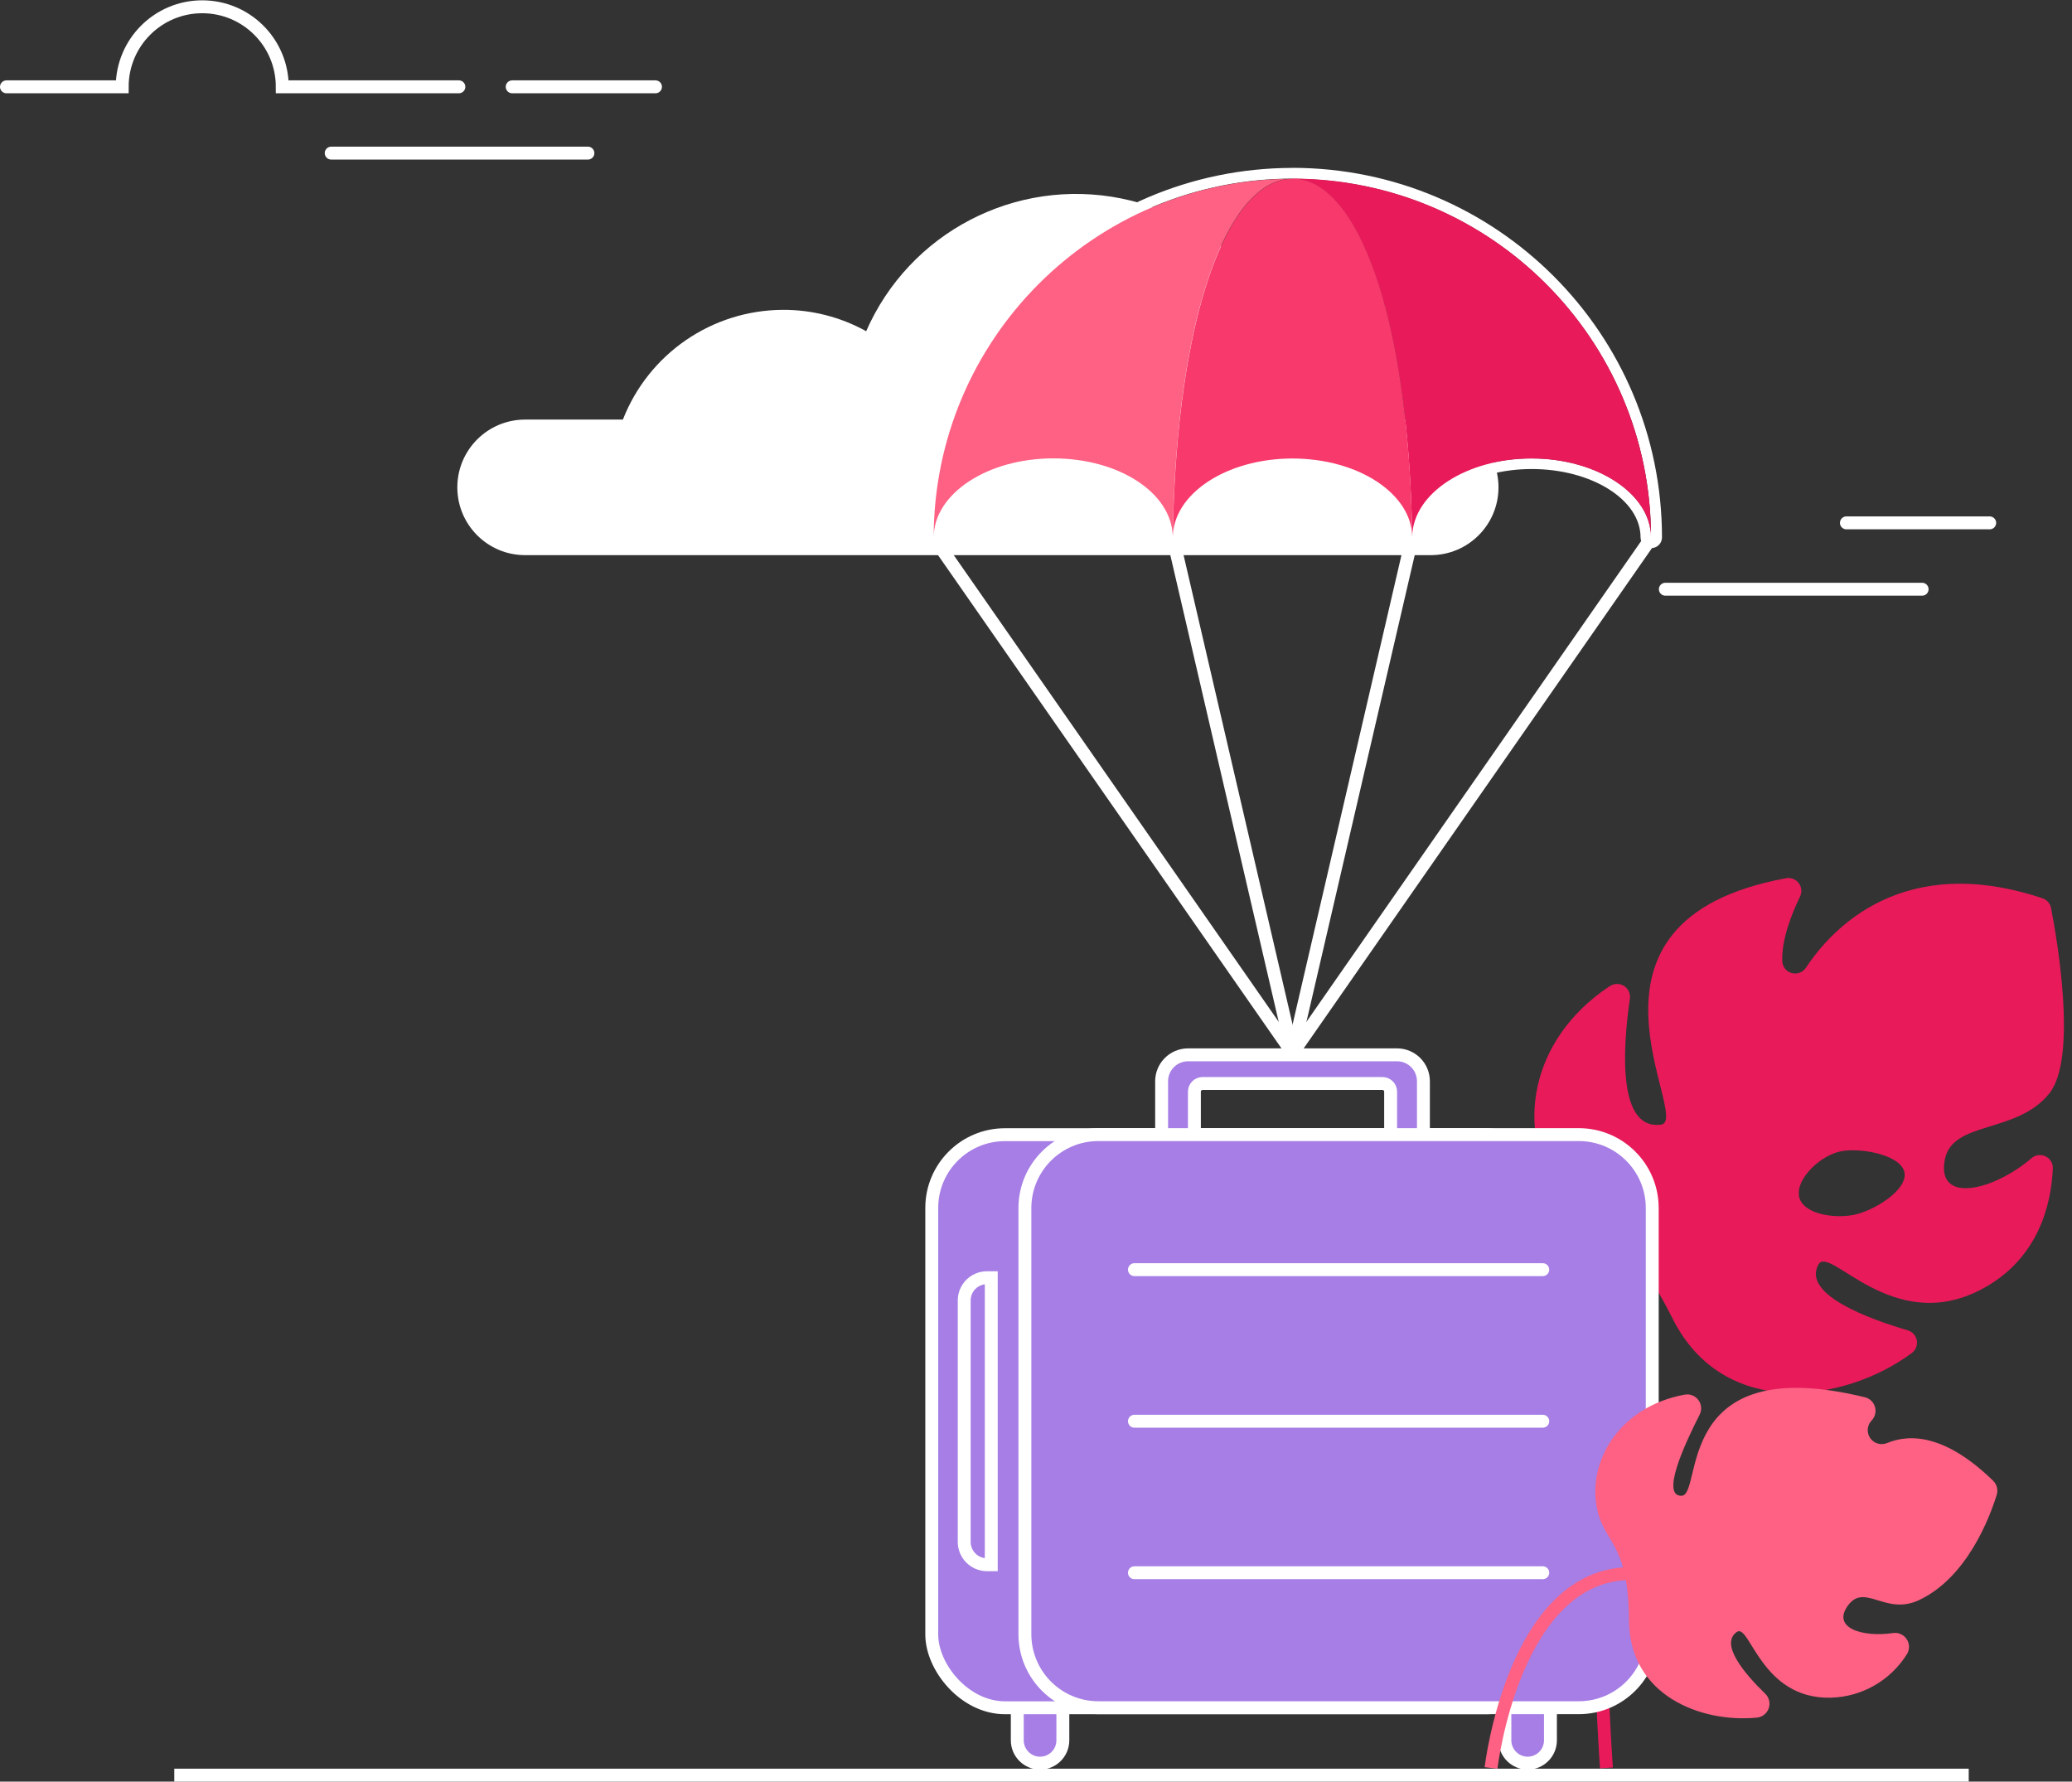 <svg width="321px" height="276px" viewBox="0 0 321 276" version="1.1" xmlns="http://www.w3.org/2000/svg">
  <rect x="0" y="0" width="321" height="276" fill="#333333" stroke="none"/>
  <g id="Page-1" stroke="none" stroke-width="1" fill="none" fill-rule="evenodd">
    <g id="secondary-award-from" transform="translate(1 1)">
      <g id="clouds" transform="translate(0 .05)">
        <animate attributeType="CSS" attributeName="opacity" from="1" to="0" dur="0.25s" begin="middleCloudTransform.end - 1s" fill="freeze"/>
        <g id="top_cloud" stroke-linecap="round" stroke="#FFFFFF" stroke-width="2">
          <animateTransform attributeName="transform" type="translate" from="0.15, 0.007" to="0.15, -100.007" dur="1s" fill="freeze" begin="caseMotion.begin + 2s"/>
          <line x1="50.31" y1="22.67" x2="90.08" y2="22.67" id="Path"/>
          <path d="M70.09,12.4 L42.73,12.4 C42.73,5.552 37.178,3.55271368e-15 30.33,3.55271368e-15 C23.482,3.55271368e-15 17.93,5.552 17.93,12.4 L0,12.4" id="Path"/>
          <line x1="78.35" y1="12.4" x2="100.55" y2="12.4" id="Path"/>
        </g>
        <g id="bottom_cloud" stroke-linecap="round" transform="translate(257 79.45)" stroke="#FFFFFF" stroke-width="2">
          <animateTransform attributeName="transform" type="translate" from="257.15, 79.457" to="257.15, -21.457" dur="1s" fill="freeze" begin="caseMotion.begin + 2s"/>
          <line x1="0" y1="10.78" x2="39.78" y2="10.78" id="Path"/>
          <line x1="28.05" y1="0.5" x2="50.25" y2="0.5" id="Path"/>
        </g>
        <path d="M220.64,63.95 L201.19,63.95 C200.938,47.253 189.079,32.99 172.708,29.694 C156.338,26.398 139.884,34.961 133.19,50.26 C129.247,48.072 124.809,46.932 120.3,46.95 C109.327,46.987 99.492,53.729 95.5,63.95 L80.35,63.95 C74.551,63.95 69.85,68.651 69.85,74.45 C69.85,80.249 74.551,84.95 80.35,84.95 L220.65,84.95 C226.449,84.95 231.15,80.249 231.15,74.45 C231.15,68.651 226.449,63.95 220.65,63.95" id="middle_cloud" fill="#FFFFFF" fill-rule="nonzero">
          <animateTransform id="middleCloudTransform" attributeName="transform" type="translate" from="0, 0" to="0, -100" dur="1s" fill="freeze" begin="caseMotion.begin + 2s"/>
        </path>
      </g>
      <g id="flowers" transform="translate(142 24.017)">
        <g id="big_flower" transform="translate(94.707 111)">
          <path d="M11.633,16.803 C12.297,16.311 13.196,16.28 13.893,16.723 C14.591,17.166 14.944,17.992 14.783,18.803 C13.783,25.803 12.713,39.133 19.633,38.203 C24.573,37.543 2.983,6.673 38.953,0.043 C39.711,-0.116 40.493,0.177 40.96,0.796 C41.427,1.414 41.494,2.247 41.133,2.933 C39.813,5.673 38.303,9.543 38.403,12.833 C38.419,13.723 39.022,14.495 39.882,14.727 C40.742,14.959 41.651,14.594 42.113,13.833 C46.213,7.683 57.213,-4.027 78.703,3.133 C79.401,3.359 79.92,3.95 80.053,4.673 C80.983,9.473 84.183,27.913 79.763,33.393 C74.673,39.703 64.763,37.533 63.583,43.643 C62.283,50.553 71.093,48.463 77.003,43.423 C77.611,42.884 78.485,42.768 79.213,43.128 C79.942,43.487 80.38,44.252 80.323,45.063 C80.073,50.513 78.143,59.063 69.203,63.753 C55.423,70.963 45.723,56.753 44.013,59.873 C41.423,64.533 51.953,68.343 57.793,70.053 C58.551,70.253 59.122,70.878 59.253,71.651 C59.385,72.425 59.052,73.203 58.403,73.643 C47.883,81.383 29.273,83.923 21.403,68.233 C13.103,51.643 8.473,55.743 3.213,47.853 C-2.497,39.283 -1.117,25.313 11.593,16.803 M40.993,49.273 C41.493,52.003 46.193,52.783 49.343,52.213 C52.493,51.643 57.813,48.383 57.343,45.653 C56.873,42.923 50.723,41.753 47.563,42.323 C44.403,42.893 40.513,46.543 41.013,49.273" id="Shape" fill="#E81A5A" fill-rule="nonzero">
            <animateTransform attributeName="transform" type="rotate" values="0 16 56; -5 16 56; 0 16 56" dur="1.5s" repeatDur="indefinite" additive="sum"/>
          </path>
          <path d="M11.163,137.863 C11.163,137.863 6.253,67.593 16.703,57.143" id="Path" stroke="#E81A5A" stroke-width="2"/>
        </g>
        <g id="case" transform="translate(0 .983)">
          <animateMotion id="caseMotion" path="M156.848,36.186 C151.643,30.044 147.501,22.811 141.232,17.759 C119.511,0.253 81.944,-0.401 56.764,2.343 C25.188,5.784 -7.696,44.002 2.665,76.812 C14.63,114.698 59.072,111.128 90.627,116.533 C104.985,118.993 129.221,124.138 130.234,142.44" dur="3s" additive="sum" fill="freeze"/>
          <animateTransform attributeName="transform" type="scale" values="0.1 0.1; 0.2 0.2; 0.4 0.4; 1 1" dur="3s" additive="sum" fill="freeze"/>
          <animateTransform attributeName="transform" type="translate" from="-178, -150" to="-128, -141" dur="3s" additive="sum" fill="freeze"/>
          <animateTransform attributeName="transform" type="rotate" values="-45 0 57; 45 0 57; -15 0 57; 15 0 57; 0 0 57" dur="3s" additive="sum" fill="freeze"/>
          <path d="M93.67,247.14 C95.617,247.135 97.195,245.557 97.2,243.61 L97.2,238.54 C97.2,236.59 95.62,235.01 93.67,235.01 C91.72,235.01 90.14,236.59 90.14,238.54 L90.14,243.61 C90.151,245.555 91.725,247.129 93.67,247.14" id="Path" fill="#A67EE5" fill-rule="nonzero"/>
          <path d="M93.67,247.14 C95.617,247.135 97.195,245.557 97.2,243.61 L97.2,238.54 C97.2,236.59 95.62,235.01 93.67,235.01 C91.72,235.01 90.14,236.59 90.14,238.54 L90.14,243.61 C90.151,245.555 91.725,247.129 93.67,247.14 L93.67,247.14 Z" id="Path" stroke="#FFFFFF" stroke-width="2"/>
          <path d="M18.13,247.14 C20.077,247.135 21.655,245.557 21.66,243.61 L21.66,238.54 C21.66,236.59 20.08,235.01 18.13,235.01 C16.18,235.01 14.6,236.59 14.6,238.54 L14.6,243.61 C14.605,245.557 16.183,247.135 18.13,247.14" id="Path" fill="#A67EE5" fill-rule="nonzero"/>
          <path d="M18.13,247.14 C20.077,247.135 21.655,245.557 21.66,243.61 L21.66,238.54 C21.66,236.59 20.08,235.01 18.13,235.01 C16.18,235.01 14.6,236.59 14.6,238.54 L14.6,243.61 C14.605,245.557 16.183,247.135 18.13,247.14 Z" id="Path" stroke="#FFFFFF" stroke-width="2"/>
          <path d="M12.7,238.55 L87.2,238.55 C93.462,238.534 98.534,233.462 98.55,227.2 L98.55,161.12 C98.534,154.858 93.462,149.786 87.2,149.77 L12.7,149.77 C6.438,149.786 1.366,154.858 1.35,161.12 L1.35,227.2 C1.366,233.462 6.438,238.534 12.7,238.55" id="Path" fill="#A67EE5" fill-rule="nonzero"/>
          <rect id="Rectangle" stroke="#FFFFFF" stroke-width="2" x="1.35" y="149.78" width="97.2" height="88.78" rx="11.35"/>
          <path d="M41.04,137.41 L73.44,137.41 C75.691,137.415 77.515,139.239 77.52,141.49 L77.52,157.49 C77.52,158.147 76.987,158.68 76.33,158.68 L73.63,158.68 C72.973,158.68 72.44,158.147 72.44,157.49 L72.44,143.12 C72.44,142.419 71.871,141.85 71.17,141.85 L43.31,141.85 C42.609,141.85 42.04,142.419 42.04,143.12 L42.04,157.5 C42.04,158.157 41.507,158.69 40.85,158.69 L38.15,158.69 C37.493,158.69 36.96,158.157 36.96,157.5 L36.96,141.5 C36.971,139.247 38.797,137.425 41.05,137.42" id="Path" fill="#A67EE5" fill-rule="nonzero"/>
          <path d="M41.04,137.41 L73.44,137.41 C75.691,137.415 77.515,139.239 77.52,141.49 L77.52,157.49 C77.52,158.147 76.987,158.68 76.33,158.68 L73.63,158.68 C72.973,158.68 72.44,158.147 72.44,157.49 L72.44,143.12 C72.44,142.419 71.871,141.85 71.17,141.85 L43.31,141.85 C42.609,141.85 42.04,142.419 42.04,143.12 L42.04,157.5 C42.04,158.157 41.507,158.69 40.85,158.69 L38.15,158.69 C37.493,158.69 36.96,158.157 36.96,157.5 L36.96,141.5 C36.965,139.247 38.787,137.421 41.04,137.41 Z" id="Path" stroke="#FFFFFF" stroke-width="2"/>
          <path d="M27.12,238.55 L101.62,238.55 C107.882,238.534 112.954,233.462 112.97,227.2 L112.97,161.12 C112.954,154.858 107.882,149.786 101.62,149.77 L27.12,149.77 C20.862,149.792 15.796,154.862 15.78,161.12 L15.78,227.2 C15.802,233.459 20.871,238.528 27.13,238.55" id="Path" fill="#A67EE5" fill-rule="nonzero"/>
          <path d="M27.12,238.55 L101.62,238.55 C107.882,238.534 112.954,233.462 112.97,227.2 L112.97,161.12 C112.954,154.858 107.882,149.786 101.62,149.77 L27.12,149.77 C20.862,149.792 15.796,154.862 15.78,161.12 L15.78,227.2 C15.802,233.455 20.865,238.523 27.12,238.55 Z" id="Path" stroke="#FFFFFF" stroke-width="2"/>
          <line x1="96.01" y1="170.69" x2="32.75" y2="170.69" id="Path" stroke="#FFFFFF" stroke-width="2" stroke-linecap="round"/>
          <line x1="96.01" y1="194.17" x2="32.75" y2="194.17" id="Path" stroke="#FFFFFF" stroke-width="2" stroke-linecap="round"/>
          <line x1="96.01" y1="217.64" x2="32.75" y2="217.64" id="Path" stroke="#FFFFFF" stroke-width="2" stroke-linecap="round"/>
          <path d="M9.9,171.94 L10.57,171.94 L10.57,216.4 L9.9,216.4 C7.962,216.395 6.391,214.828 6.38,212.89 L6.38,175.46 C6.38,174.526 6.751,173.631 7.411,172.971 C8.071,172.311 8.966,171.94 9.9,171.94" id="Path" fill="#A67EE5" fill-rule="nonzero"/>
          <path d="M9.9,171.94 L10.57,171.94 L10.57,216.4 L9.9,216.4 C7.962,216.395 6.391,214.828 6.38,212.89 L6.38,175.46 C6.38,173.516 7.956,171.94 9.9,171.94 L9.9,171.94 Z" id="Path" stroke="#FFFFFF" stroke-width="2"/>
          <line x1="57.25" y1="137.13" x2="1.66" y2="57.3" id="Path" stroke="#FFFFFF" stroke-width="2" stroke-linecap="round" stroke-linejoin="round"/>
          <line x1="57.25" y1="137.13" x2="38.71" y2="57.3" id="Path" stroke="#FFFFFF" stroke-width="2" stroke-linecap="round" stroke-linejoin="round"/>
          <line x1="75.77" y1="57.3" x2="57.25" y2="137.13" id="Path" stroke="#FFFFFF" stroke-width="2" stroke-linecap="round" stroke-linejoin="round"/>
          <line x1="112.83" y1="57.3" x2="57.25" y2="137.13" id="Path" stroke="#FFFFFF" stroke-width="2" stroke-linecap="round" stroke-linejoin="round"/>
          <path d="M57.24,1.7 C87.913,1.722 112.769,26.587 112.78,57.26 C112.78,50.5 104.48,45.01 94.25,45.01 C84.02,45.01 75.94,50.36 75.73,57.01 C75.73,57.09 75.73,57.18 75.73,57.27 C75.73,50.51 67.43,45.02 57.2,45.02 C46.97,45.02 38.66,50.51 38.66,57.27 C38.66,57.18 38.66,57.1 38.66,57.01 C38.44,50.37 30.24,45.01 20.14,45.01 C10.04,45.01 1.62,50.5 1.62,57.26 C1.617,42.516 7.473,28.375 17.899,17.949 C28.325,7.523 42.466,1.667 57.21,1.67 M57.21,0.01 C25.621,0.065 0.033,25.671 0,57.26 C0,57.853 0.316,58.401 0.83,58.698 C1.344,58.994 1.976,58.994 2.49,58.698 C3.004,58.401 3.32,57.853 3.32,57.26 C3.32,51.42 10.89,46.67 20.19,46.67 C29.3,46.67 36.87,51.33 37.05,57.05 L37.05,57.26 C37.05,58.177 37.793,58.92 38.71,58.92 C39.627,58.92 40.37,58.177 40.37,57.26 C40.37,51.42 47.94,46.67 57.24,46.67 C66.54,46.67 74.11,51.42 74.11,57.26 C74.11,58.177 74.853,58.92 75.77,58.92 C76.687,58.92 77.43,58.177 77.43,57.26 L77.43,57.05 C77.61,51.32 85.17,46.66 94.29,46.66 C103.59,46.66 111.16,51.41 111.16,57.25 C111.16,58.167 111.903,58.91 112.82,58.91 C113.737,58.91 114.48,58.167 114.48,57.25 C114.452,25.651 88.849,0.039 57.25,7.10542736e-15" id="Shape" fill="#FFFFFF" fill-rule="nonzero"/>
          <path d="M57.24,1.7 C67.16,1.7 75.24,22.6 75.78,57.03 C75.99,50.38 84.19,45.03 94.3,45.03 C104.41,45.03 112.78,50.53 112.78,57.26 C112.78,26.558 87.892,1.67 57.19,1.67" id="Path" fill="#E81A5A" fill-rule="nonzero"/>
          <path d="M57.23,1.7 C26.542,1.7 1.661,26.572 1.65,57.26 C1.65,50.5 9.95,45.01 20.17,45.01 C30.39,45.01 38.47,50.36 38.69,57.01 C39.21,22.58 47.3,1.69 57.22,1.69" id="Path" fill="#FE6183" fill-rule="nonzero"/>
          <path d="M57.24,1.7 C47.31,1.7 39.24,22.6 38.7,57.02 C38.7,57.11 38.7,57.19 38.7,57.28 C38.7,50.52 47,45.03 57.23,45.03 C67.46,45.03 75.78,50.53 75.78,57.26 C75.78,57.17 75.78,57.09 75.78,57 C75.27,22.57 67.18,1.67 57.26,1.67" id="Path" fill="#F7396B" fill-rule="nonzero"/>
        </g>
        <g id="small_flower" transform="translate(88 189.982)">
          <animateTransform attributeName="transform" type="rotate" values="-14 0 59; 0 0 59; -7 0 59; 0 0 59; -14 0 59" dur="4s" repeatDur="indefinite" additive="sum"/>
          <path d="M77.79,14.4 C78.367,14.962 78.58,15.801 78.34,16.57 C77.28,20 73.76,29.42 66.24,32.91 C61.11,35.29 57.91,30.21 55.32,33.68 C52.73,37.15 57.42,38.68 62.24,37.99 C63.091,37.851 63.943,38.231 64.408,38.957 C64.874,39.683 64.862,40.616 64.38,41.33 C61.826,45.369 57.427,47.87 52.65,48 C41.81,48.27 40.1,36.42 38.08,37.81 C35.36,39.7 39.35,44.36 42.47,47.38 C43.081,47.966 43.293,48.855 43.013,49.653 C42.733,50.452 42.013,51.014 41.17,51.09 C32.41,51.93 21.45,47.58 21.37,36.09 C21.29,23.15 17.12,24.29 16.26,17.74 C15.35,10.86 20.14,2.86 30,1.05 C30.809,0.903 31.631,1.227 32.122,1.887 C32.612,2.547 32.685,3.429 32.31,4.16 C29.9,8.89 26.31,16.76 29.49,16.72 C32.95,16.72 27.91,-5.86 57.92,1.46 C58.657,1.642 59.244,2.197 59.467,2.922 C59.69,3.647 59.517,4.436 59.01,5 L58.91,5.11 C58.237,5.857 58.169,6.969 58.744,7.793 C59.32,8.617 60.387,8.935 61.32,8.56 C64.98,7.04 70.48,7.29 77.79,14.4" id="Path" fill="#FE6183" fill-rule="nonzero"/>
          <path d="M0,58.88 C0,58.88 3.48,28.77 21.7,28.77" id="Path" stroke="#FE6183" stroke-width="2"/>
        </g>
      </g>
      <line x1="26" y1="274" x2="304" y2="274" id="ground" stroke="#FFFFFF" stroke-width="2"/>
    </g>
  </g>
</svg>
